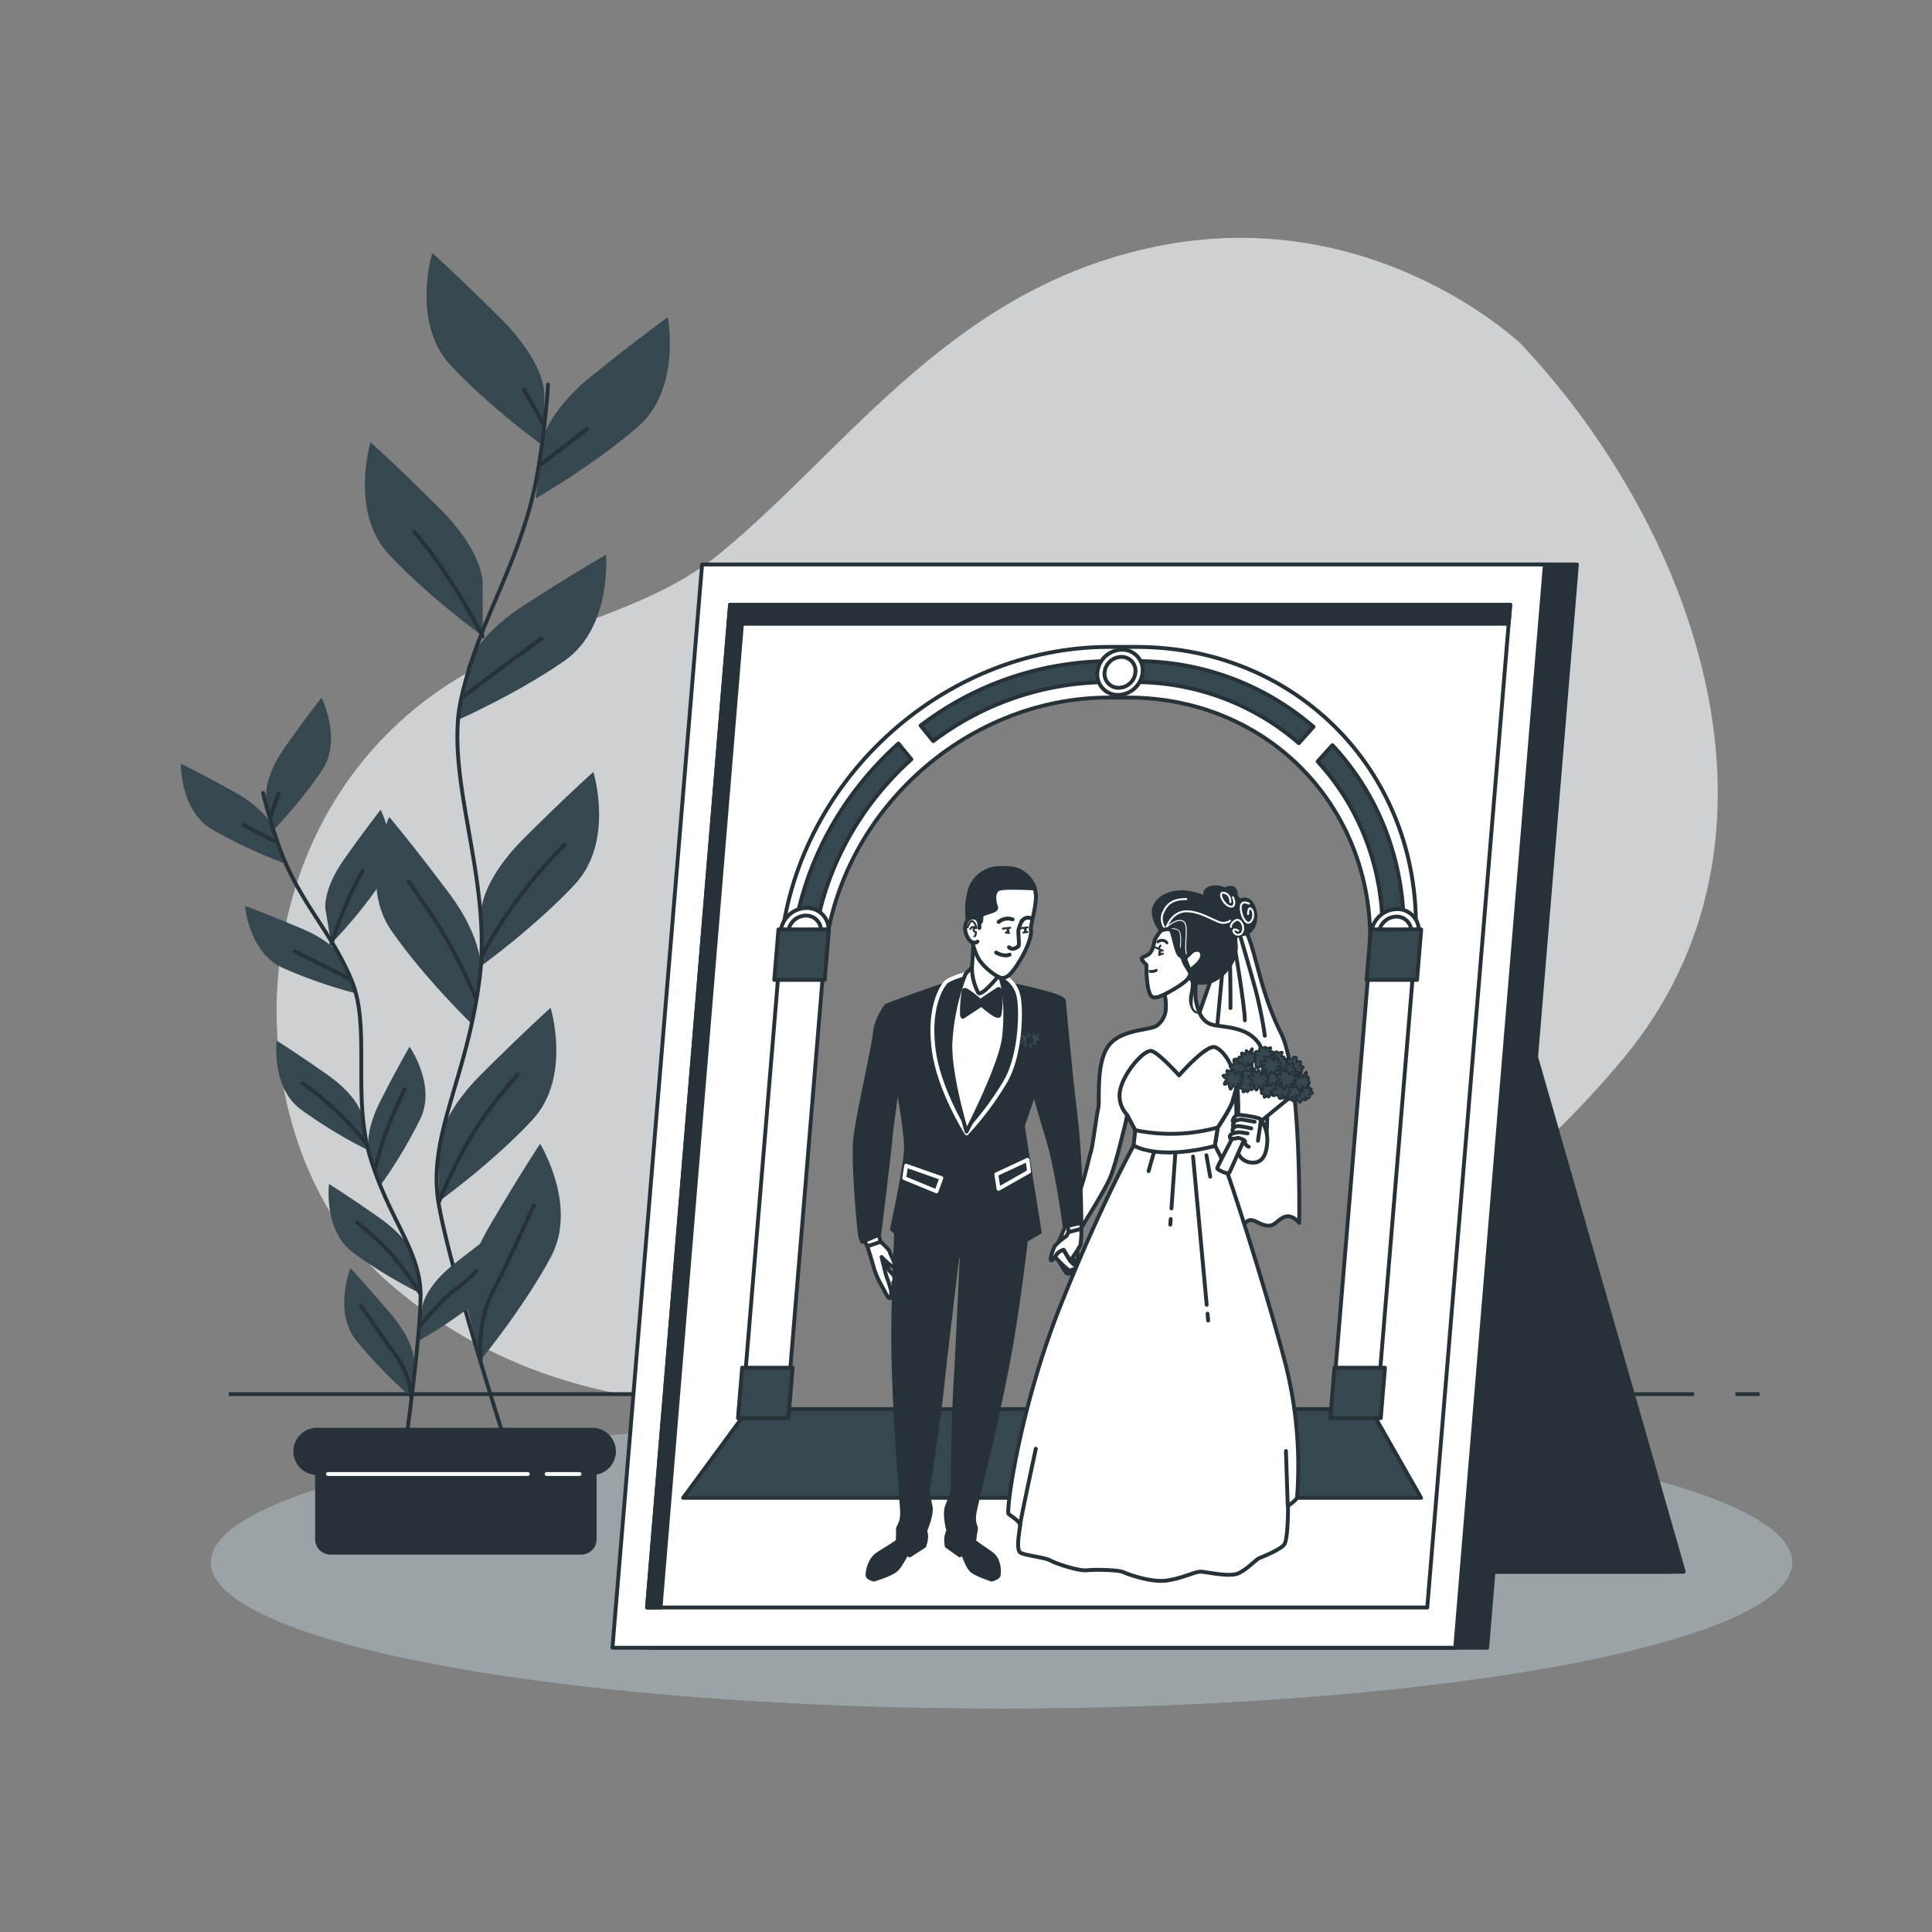 <svg xmlns="http://www.w3.org/2000/svg" xmlns:xlink="http://www.w3.org/1999/xlink" viewBox="0 0 500 500"><rect x="0" y="0" width="500" height="500" fill="#808080" stroke="none"/><defs><clipPath id="freepik--clip-path--inject-41"><path d="M344.78,364.67l9.6-116c3.11-37.64-24.87-68.15-62.51-68.15h-4.82c-37.64,0-70.68,30.51-73.79,68.15l-9.6,116Z" style="fill:#fff"></path></clipPath></defs><g id="freepik--background-simple--inject-41"><path d="M393.63,89s-37-35.59-91.65-25.75-81.84,52.13-115.7,80c-17.73,14.56-41.9,18.45-62.2,29.11-64.91,34.06-66,122.76-23.23,159.85C137.91,364.24,188,371.46,256,355.76S372.44,331.27,420.08,274,438.8,136.86,393.63,89Z" style="fill:#37474F"></path><path d="M393.63,89s-37-35.59-91.65-25.75-81.84,52.13-115.7,80c-17.73,14.56-41.9,18.45-62.2,29.11-64.91,34.06-66,122.76-23.23,159.85C137.91,364.24,188,371.46,256,355.76S372.44,331.27,420.08,274,438.8,136.86,393.63,89Z" style="fill:#fff;opacity:0.75"></path></g><g id="freepik--Floor--inject-41"><ellipse cx="259.19" cy="404.33" rx="204.67" ry="37.87" style="fill:#37474F"></ellipse><ellipse cx="259.19" cy="404.33" rx="204.67" ry="37.87" style="fill:#fff;opacity:0.5"></ellipse><line x1="438.43" y1="360.8" x2="59.21" y2="360.8" style="fill:none;stroke:#263238;stroke-miterlimit:10"></line><line x1="455.38" y1="360.8" x2="449.13" y2="360.8" style="fill:none;stroke:#263238;stroke-miterlimit:10"></line></g><g id="freepik--Plant--inject-41"><path d="M140.85,101.54s0-7.84-11-18.83-18-17.26-18-17.26-5.49,18,4.7,29,24.33,21.18,24.33,21.18Z" style="fill:#37474F"></path><path d="M124.91,150.54s0-7.85-11-18.83-18-17.26-18-17.26-5.5,18,4.7,29,24.33,21.18,24.33,21.18Z" style="fill:#37474F"></path><path d="M140.16,114.9s.82-7.8,12.91-17.56,19.77-15.26,19.77-15.26,3.55,18.53-7.75,28.37S138.66,129,138.66,129Z" style="fill:#37474F"></path><path d="M120.9,172.77s1.64-7.67,14.68-16.11,21.26-13.1,21.26-13.1,1.59,18.8-10.68,27.4-28.22,15.62-28.22,15.62Z" style="fill:#37474F"></path><path d="M124.52,235.86s0-7.84,11-18.83,18.05-17.26,18.05-17.26,5.49,18-4.71,29S124.52,250,124.52,250Z" style="fill:#37474F"></path><path d="M124.34,251.26s1.11-7.77-8.2-20.2-15.41-19.65-15.41-19.65-8,17.08.53,29.4,21.07,24.43,21.07,24.43Z" style="fill:#37474F"></path><path d="M113.5,296.9s0-7.85,11-18.83,18-17.26,18-17.26,5.5,18-4.7,29S113.5,311,113.5,311Z" style="fill:#37474F"></path><path d="M120.84,338.28s-2-7.59,5.86-21S139.78,296,139.78,296s9.88,16.07,2.8,29.28-18.16,26.65-18.16,26.65Z" style="fill:#37474F"></path><path d="M141.84,99.53a221.19,221.19,0,0,1-3,24.36c-4.34,22.43-15.19,36.91-19.54,57.17s8.13,46.37,4.79,72.39S110.61,294,113.5,311.32s18.1,64.4,18.1,64.4" style="fill:none;stroke:#263238;stroke-linecap:round;stroke-linejoin:round"></path><line x1="140.05" y1="120.12" x2="151.88" y2="111.04" style="fill:none;stroke:#263238;stroke-linecap:round;stroke-linejoin:round"></line><line x1="140.6" y1="109.66" x2="135.64" y2="100.85" style="fill:none;stroke:#263238;stroke-linecap:round;stroke-linejoin:round"></line><path d="M120,180.13s9.91-7.43,20.1-14.87" style="fill:none;stroke:#263238;stroke-linecap:round;stroke-linejoin:round"></path><path d="M124.91,164.66s-8.26-16.19-17.62-26.92" style="fill:none;stroke:#263238;stroke-linecap:round;stroke-linejoin:round"></path><path d="M124.91,247a122.37,122.37,0,0,1,21.19-28.35" style="fill:none;stroke:#263238;stroke-linecap:round;stroke-linejoin:round"></path><path d="M123,258s-5-11.83-10.74-20.37-6.6-9.63-6.6-9.63" style="fill:none;stroke:#263238;stroke-linecap:round;stroke-linejoin:round"></path><path d="M113.5,311.32a131.17,131.17,0,0,1,8.93-18.05A115.33,115.33,0,0,1,134,278.13" style="fill:none;stroke:#263238;stroke-linecap:round;stroke-linejoin:round"></path><path d="M124.42,351.94s-1.16-9.4,3-17.38,8.81-18.44,10.74-22.57" style="fill:none;stroke:#263238;stroke-linecap:round;stroke-linejoin:round"></path><path d="M68.92,206.36s-.85-4.92,4.84-13,9.44-12.79,9.44-12.79,5.41,10.72.2,18.72a122.79,122.79,0,0,1-13,15.92Z" style="fill:#37474F"></path><path d="M84.23,235.35s-.85-4.92,4.85-13,9.44-12.78,9.44-12.78,5.4,10.72.2,18.71a122.46,122.46,0,0,1-13,15.93Z" style="fill:#37474F"></path><path d="M70.8,214.66s-1.36-4.8-10-9.61-14-7.42-14-7.42-.22,12,7.94,16.94a122.24,122.24,0,0,0,18.57,8.73Z" style="fill:#37474F"></path><path d="M89.16,248.86s-1.86-4.64-11-8.51-14.75-5.91-14.75-5.91,1,12,9.67,16a121.88,121.88,0,0,0,19.4,6.73Z" style="fill:#37474F"></path><path d="M93.74,288.81s-.85-4.92-8.93-10.61-13.19-8.87-13.19-8.87-1.49,11.91,6.1,17.69a123.38,123.38,0,0,0,17.55,10.65Z" style="fill:#37474F"></path><path d="M95.53,298.45S94,293.7,98.47,284.89s7.53-14,7.53-14,6.87,9.84,2.86,18.49A122.12,122.12,0,0,1,98.3,307Z" style="fill:#37474F"></path><path d="M109.31,338.13s.57-5,8.31-11.1,12.67-9.61,12.67-9.61,2.16,11.81-5.09,18a122.08,122.08,0,0,1-16.91,11.63Z" style="fill:#37474F"></path><path d="M107.27,325.89s-.85-4.92-8.93-10.61-13.19-8.87-13.19-8.87-1.48,11.91,6.1,17.69a123.2,123.2,0,0,0,17.56,10.65Z" style="fill:#37474F"></path><path d="M107.17,352.64s.42-5-6-12.54S90.7,328.19,90.7,328.19s-4.45,11.14,1.42,18.66a123.16,123.16,0,0,0,14.29,14.74Z" style="fill:#37474F"></path><path d="M68.08,205.2a140.86,140.86,0,0,0,4.53,15c5.16,13.6,13.53,21.5,18.46,33.73s-.06,30,4.85,45.91,12.85,23.94,12.92,35.14-4.36,42.35-4.36,42.35" style="fill:none;stroke:#263238;stroke-linecap:round;stroke-linejoin:round"></path><line x1="71.44" y1="217.92" x2="63.03" y2="213.51" style="fill:none;stroke:#263238;stroke-linecap:round;stroke-linejoin:round"></line><line x1="69.96" y1="211.42" x2="72.11" y2="205.36" style="fill:none;stroke:#263238;stroke-linecap:round;stroke-linejoin:round"></line><path d="M90.55,253.37s-7-3.59-14.21-7.14" style="fill:none;stroke:#263238;stroke-linecap:round;stroke-linejoin:round"></path><path d="M85.77,244.21s3.42-11.05,8.12-18.8" style="fill:none;stroke:#263238;stroke-linecap:round;stroke-linejoin:round"></path><path d="M94.71,295.85a78.36,78.36,0,0,0-16.37-15.48" style="fill:none;stroke:#263238;stroke-linecap:round;stroke-linejoin:round"></path><path d="M97.11,302.55a88,88,0,0,1,4.52-13.94c2.7-6,3.1-6.76,3.1-6.76" style="fill:none;stroke:#263238;stroke-linecap:round;stroke-linejoin:round"></path><path d="M108.46,343.43s5.57-6.83,9-9.39a47.69,47.69,0,0,0,5.87-5.1" style="fill:none;stroke:#263238;stroke-linecap:round;stroke-linejoin:round"></path><path d="M108.84,334.93a83.46,83.46,0,0,0-7.56-10.35,73.6,73.6,0,0,0-8.89-8.23" style="fill:none;stroke:#263238;stroke-linecap:round;stroke-linejoin:round"></path><path d="M106.41,361.59A21.45,21.45,0,0,0,102.66,351c-3.46-4.56-7.53-10.61-9.19-13" style="fill:none;stroke:#263238;stroke-linecap:round;stroke-linejoin:round"></path><path d="M82,371.85H153.9a0,0,0,0,1,0,0v26.49a3.5,3.5,0,0,1-3.5,3.5H85.55a3.5,3.5,0,0,1-3.5-3.5V371.85A0,0,0,0,1,82,371.85Z" style="fill:#263238;stroke:#263238;stroke-linecap:round;stroke-linejoin:round"></path><path d="M153.27,381.22H82.05a5.62,5.62,0,0,1-5.63-5.62h0A5.63,5.63,0,0,1,82.05,370h71.22a5.62,5.62,0,0,1,5.62,5.62h0A5.61,5.61,0,0,1,153.27,381.22Z" style="fill:#263238;stroke:#263238;stroke-linecap:round;stroke-linejoin:round"></path><line x1="84.87" y1="381.47" x2="136.59" y2="381.47" style="fill:none;stroke:#fff;stroke-linecap:round;stroke-linejoin:round"></line><line x1="141.46" y1="381.47" x2="149.98" y2="381.47" style="fill:none;stroke:#fff;stroke-linecap:round;stroke-linejoin:round"></line></g><g id="freepik--Picture--inject-41"><polygon points="388.53 242.1 435.75 406.77 372.59 406.77 388.53 242.1" style="fill:#263238;stroke:#263238;stroke-linecap:round;stroke-linejoin:round"></polygon><polygon points="385.21 242.1 432.43 406.77 369.28 406.77 385.21 242.1" style="fill:#263238;stroke:#263238;stroke-linecap:round;stroke-linejoin:round"></polygon><polygon points="384.89 426.43 166.79 426.43 189.99 146.09 408.1 146.09 384.89 426.43" style="fill:#263238;stroke:#263238;stroke-linecap:round;stroke-linejoin:round"></polygon><polygon points="376.61 426.43 158.5 426.43 181.7 146.09 399.81 146.09 376.61 426.43" style="fill:#fff;stroke:#263238;stroke-linecap:round;stroke-linejoin:round"></polygon><polygon points="369.37 416.02 167.46 416.02 188.94 156.5 390.85 156.5 369.37 416.02" style="fill:#fff;stroke:#263238;stroke-linecap:round;stroke-linejoin:round"></polygon><polygon points="192.02 161.44 390.44 161.44 390.85 156.5 188.94 156.5 167.46 416.02 170.95 416.02 192.02 161.44" style="fill:#263238;stroke:#263238;stroke-linecap:round;stroke-linejoin:round"></polygon><polygon points="367.77 387.64 176.8 387.64 194.74 363.24 353.88 363.24 367.77 387.64" style="fill:#37474F;stroke:#263238;stroke-linecap:round;stroke-linejoin:round"></polygon><path d="M344.78,364.67l9.6-116c3.11-37.64-24.87-68.15-62.51-68.15h-4.82c-37.64,0-70.68,30.51-73.79,68.15l-9.6,116Z" style="fill:#fff"></path><g style="clip-path:url(#freepik--clip-path--inject-41)"><path d="M344.78,364.67l9.6-116c3.11-37.64-24.87-68.15-62.51-68.15h-4.82c-37.64,0-70.68,30.51-73.79,68.15l-9.6,116Z" style="opacity:0.5"></path></g><path d="M294.07,167.42h-7c-43.42,0-81.52,35.19-85.12,78.61l-9.82,118.64H356.35L366.17,246C369.76,202.61,337.48,167.42,294.07,167.42Zm50.71,197.25H203.66l9.6-116c3.11-37.64,36.15-68.15,73.79-68.15h4.82c37.64,0,65.62,30.51,62.51,68.15Z" style="fill:#fff;stroke:#263238;stroke-linecap:round;stroke-linejoin:round"></path><path d="M241.52,191.81a75.42,75.42,0,0,1,45-15.28h6.55a64.89,64.89,0,0,1,43.07,15.8l3.79-4.23a69.87,69.87,0,0,0-46.41-17H287a81.22,81.22,0,0,0-48.75,16.67Z" style="fill:#37474F;stroke:#263238;stroke-linecap:round;stroke-linejoin:round"></path><path d="M232.51,192.43c-15.39,13.79-25.86,33.1-27.63,54.45l-.23,2.75a2.48,2.48,0,0,0,2.51,2.73,3,3,0,0,0,3-2.73l.23-2.75c1.63-19.73,11.28-37.59,25.47-50.38Z" style="fill:#37474F;stroke:#263238;stroke-linecap:round;stroke-linejoin:round"></path><path d="M344.83,192.84,341,197.08c11.73,12.75,18.19,30.37,16.58,49.8a2.48,2.48,0,0,0,2.51,2.73,3,3,0,0,0,2.95-2.73C364.81,225.74,357.69,206.6,344.83,192.84Z" style="fill:#37474F;stroke:#263238;stroke-linecap:round;stroke-linejoin:round"></path><path d="M214.42,241.19a5.62,5.62,0,0,0-5.69-6.21,6.88,6.88,0,0,0-6.73,6.21,5.63,5.63,0,0,0,5.7,6.21A6.87,6.87,0,0,0,214.42,241.19Z" style="fill:#fff;stroke:#263238;stroke-linecap:round;stroke-linejoin:round"></path><path d="M212.45,241.19a3.85,3.85,0,0,0-3.89-4.24,4.68,4.68,0,0,0-4.58,4.24,3.84,3.84,0,0,0,3.88,4.24A4.7,4.7,0,0,0,212.45,241.19Z" style="fill:#fff;stroke:#263238;stroke-linecap:round;stroke-linejoin:round"></path><path d="M367.17,241.41a5.57,5.57,0,0,0-5.63-6.14,6.8,6.8,0,0,0-6.65,6.14,5.57,5.57,0,0,0,5.63,6.14A6.8,6.8,0,0,0,367.17,241.41Z" style="fill:#fff;stroke:#263238;stroke-linecap:round;stroke-linejoin:round"></path><path d="M365.22,241.41a3.8,3.8,0,0,0-3.84-4.19,4.65,4.65,0,0,0-4.54,4.19,3.8,3.8,0,0,0,3.84,4.19A4.64,4.64,0,0,0,365.22,241.41Z" style="fill:#fff;stroke:#263238;stroke-linecap:round;stroke-linejoin:round"></path><path d="M314,232.72a10.87,10.87,0,0,1,4.33-.12c1.76.48,1.89,3.24,4.41,9s3.44,15,8.79,25.8,4.7,49.08,4.7,49.08-1.74-2.28-3.72-1.56-2.47,2.4-4.38,2.28-3-1.32-4.32-1.44-2.07,1.8-4.11,1.8a10.41,10.41,0,0,1-4-1s-5.8-2.4-8.88-1.44-4.19,1.32-5,1-1.5-.72-1.5-.72,5.15-39.12,9.57-51.84,5.61-15.6,6-19.92-2.73-10.44-2.73-10.44Z" style="fill:#fff;stroke:#263238;stroke-linecap:round;stroke-linejoin:round"></path><line x1="316.42" y1="250.52" x2="314.26" y2="273.79" style="fill:none;stroke:#263238;stroke-linecap:round;stroke-linejoin:round"></line><path d="M314.32,233.56s3.59-.08,4.32,1.4,4.72,15.41,6.27,21.09a108.5,108.5,0,0,1,2.43,12" style="fill:#fff;stroke:#263238;stroke-linecap:round;stroke-linejoin:round"></path><path d="M314.47,234.65a6.94,6.94,0,0,1,3.3,4.28c.62,2.87.72,21.32.67,21.94" style="fill:#fff;stroke:#263238;stroke-linecap:round;stroke-linejoin:round"></path><path d="M319.17,242.74s3,17.66,3,21.32" style="fill:none;stroke:#263238;stroke-linecap:round;stroke-linejoin:round"></path><path d="M301.33,256.91a15.43,15.43,0,0,1,.4,3.89,5.82,5.82,0,0,1-2.34,4.63c-2,1.37-9.7.84-12.76,5.59s-1.93,13.86-2.41,15.81-1.4,9.83-1.92,11.32-1.67,7.68-3.68,12.23-3.33,8-4.37,10.41a9.5,9.5,0,0,0-1,3.58s2.92-.71,3.15-1.17,9.7-15,11.14-19,2.65-9.23,3.32-11.84a38.46,38.46,0,0,0,.84-3.84l2.14,4-.08,4.17s5.54,3.77,20.63-.07l.78-4.81s3.2-4.82,3.73-6.51,1-3.45,1-3.45-.11,16.33,1.64,17.89,5.72,1.63,6.11-3.83,1.05-21.34-1.77-25.7-8.49-4.31-11.63-4.9-4.15-3.36-4.75-6.36a19.36,19.36,0,0,1,.46-7.09s-.05-2.53-2.85-1.69S301.15,255.22,301.33,256.91Z" style="fill:#fff;stroke:#263238;stroke-linecap:round;stroke-linejoin:round"></path><path d="M228.59,325.41a13.55,13.55,0,0,0,1.48,3.34c.72.85,2,2,1.77,2.54a.78.78,0,0,1-.67.57s.19,1.07,0,1.36-.41.22-.41.22.2,1-.35,1.42-.26-.91-1.27-3-3.12-6.73-2.66-7.52S227.39,323.6,228.59,325.41Z" style="fill:#fff;stroke:#263238;stroke-linecap:round;stroke-linejoin:round"></path><path d="M227.84,321.31s2.31,2.08,2.35,2.48,1.57,3.36,1.31,3.6-.44.4-.82.24a26.79,26.79,0,0,1-2.53-2.32s.95,4,1.26,5a30,30,0,0,1,1.21,3.76c0,.48.07,2-.4,1.92s-.94-1.2-1.84-2.88a24.25,24.25,0,0,1-2.2-4.88c-.36-1.44-1.72-5.76-1.72-5.76Z" style="fill:#fff;stroke:#263238;stroke-linecap:round;stroke-linejoin:round"></path><path d="M223.35,320.43l1.11,2.08s3.36-1,3.38-1.2-.65-2.72-.65-2.72Z" style="fill:#fff;stroke:#263238;stroke-linecap:round;stroke-linejoin:round"></path><path d="M229.38,260.32a14.77,14.77,0,0,0-3,7.28c-.43,4.24-4.62,21.8-5.11,27.8s1.08,23.75,1.4,24.71.45,1.28.45,1.28l4.4-1.84s2.57-20.55,2.87-24.23,2-15.32,2-15.32Z" style="fill:#263238;stroke:#263238;stroke-linecap:round;stroke-linejoin:round"></path><path d="M278.56,323.08a5.59,5.59,0,0,1,.32,2.1c-.08,1,.85,2.36.15,2.18s-1.2-1.48-1.43-2.38S278.56,323.08,278.56,323.08Z" style="fill:#fff;stroke:#263238;stroke-linecap:round;stroke-linejoin:round"></path><path d="M279.83,317.68a24.82,24.82,0,0,1-.22,4.56,28.5,28.5,0,0,1-2.65,4l-1.69-2.8a13.65,13.65,0,0,0-1.69,1.12c-.43.4-1.19,1.84-1.57,1.6s.45-2.56.84-3.44,3.2-2.88,3.2-2.88l.48-1Z" style="fill:#fff;stroke:#263238;stroke-linecap:round;stroke-linejoin:round"></path><polygon points="279.85 316.4 279.88 318 276.53 318.88 276.35 317.2 279.85 316.4" style="fill:#fff;stroke:#263238;stroke-linecap:round;stroke-linejoin:round"></polygon><path d="M275.33,259s1.56,17.84,3,29.52,1.53,27.92,1.53,27.92l-4.32,1s-2-15-4.24-22.24-3.73-13-3.73-13S273.83,261.6,275.33,259Z" style="fill:#263238;stroke:#263238;stroke-linecap:round;stroke-linejoin:round"></path><path d="M256.59,402.1c-2.17-1.57-4.67-3.11-4.51-3.44s.24-1.78.48-2.68-.88-1.67-.33-4.59,6.1-24.67,9.06-41.07,5-36.24,5-36.24l-17.08.4-17-.4s-1.24,19.84-1,36.24,2.18,38.15,2.25,41.07-1.18,3.7-1.09,4.59-.07,2.34,0,2.68-2.64,1.87-5.07,3.44-2.82,4.86-2.78,5.59,1.66,1.11,1.66,1.11,4.14-1.26,5.53-2.36,2.8-4.29,3.19-4.66a3.65,3.65,0,0,0,.62-.84l-.11,1.61,3.78-2.42a7.84,7.84,0,0,0,.5-2.55,11.67,11.67,0,0,0-.23-1.47s1.83-4.21,1.37-6.27S240,386,240.23,385s3.11-20.85,3.66-26.53,3.86-33,3.86-33l.66-1.26.46,1.26s-1.23,27.36-1.62,33-.81,25.58-.73,26.53-.64,2.77-1.44,4.83.34,6.27.34,6.27a12.41,12.41,0,0,0-.48,1.47,7.59,7.59,0,0,0,.08,2.55l3.38,2.42.16-1.61a2.87,2.87,0,0,0,.48.84c.32.37,1.21,3.57,2.42,4.66s5.14,2.36,5.14,2.36,1.68-.38,1.84-1.11S258.76,403.68,256.59,402.1Z" style="fill:#263238;stroke:#263238;stroke-linecap:round;stroke-linejoin:round"></path><path d="M246.37,254.16s-16.06,5.52-17,6.16-.35,7,.74,10.32,4.52,21.76,4.35,26.72-3.63,20.72-3.63,20.72,6.25,5.6,8.78,7a49.35,49.35,0,0,0,5.63,2.48l3.75-10.4,2.58,10.32s12.36-5.36,15.08-7.2l2.43-1.36s-4.38-27.28-4.36-27.52,10.71-30.8,10.6-32.4-16.78-5-20.6-5.28S248.83,253.44,246.37,254.16Z" style="fill:#263238;stroke:#263238;stroke-linecap:round;stroke-linejoin:round"></path><path d="M266.89,268.08s-.81-1.76-1.12-1,.08,1,.08,1-1.86-.8-1.92-.08.75.64.75.64-.95-.16-.83.4.7.16.7.16-1.3,1.28-.58,1.28a1.38,1.38,0,0,0,1.1-.72s-.76,1.44-.12,1.44,1-1,1-1,.86,2.24,1.16,1.52a2.69,2.69,0,0,0,.19-1.36s1.08.56,1.19.08a.84.84,0,0,0-.25-.8s1.05-.08,1.11-.8-.68-.48-.68-.48.78-.8.49-1.12-1.32.48-1.32.48.6-1.44,0-1.12S266.89,268.08,266.89,268.08Z" style="fill:#37474F;stroke:#263238;stroke-linecap:round;stroke-linejoin:round;stroke-width:0.5px"></path><path d="M267,269.2a.44.44,0,0,0-.44-.48.54.54,0,0,0-.52.48.44.44,0,0,0,.44.48A.52.52,0,0,0,267,269.2Z" style="fill:#fff;stroke:#263238;stroke-linecap:round;stroke-linejoin:round"></path><polygon points="234.51 301.68 243.61 304.88 242.36 308.32 234.01 304.88 234.51 301.68" style="fill:#263238;stroke:#fff;stroke-linecap:round;stroke-linejoin:round"></polygon><polygon points="257.85 303.92 258.42 307.68 266.31 303.2 265.92 300.16 257.85 303.92" style="fill:#263238;stroke:#fff;stroke-linecap:round;stroke-linejoin:round"></polygon><path d="M250.08,252s-4.54,1.2-5.48,2.4-4.29,6.18-3,16.92,8.56,22,8.56,22a78.11,78.11,0,0,0,10.19-13.68c4-7.2,4-19.08,3.2-22a7.49,7.49,0,0,0-3.55-4.86C258.62,251.86,250.08,252,250.08,252Z" style="fill:#263238;stroke:#fff;stroke-linecap:round;stroke-linejoin:round"></path><path d="M252,250.12a9.66,9.66,0,0,0-2.14,2,56.14,56.14,0,0,0-3.91,18.24c-.11,8.52,4.19,22.5,4.19,22.5s8.92-17.16,9.72-24.6-.07-13.68-1.17-15.6S254,249.34,252,250.12Z" style="fill:#fff;stroke:#263238;stroke-linecap:round;stroke-linejoin:round"></path><path d="M252,242.62s-.3,5.76-.46,7.8a14,14,0,0,0,1.62,6.48c.73,1.26,5.6-4.56,5.76-5.1s-4.23-6.12-4.76-7S252.42,241.9,252,242.62Z" style="fill:#fff;stroke:#263238;stroke-linecap:round;stroke-linejoin:round"></path><path d="M253.7,259.06s-4-3.6-4.27-2.76-.84,7.26-.21,6.84L254,260s4.3,3.9,4.64,2.7.72-7.32-.29-6.72S253.7,259.06,253.7,259.06Z" style="fill:#263238;stroke:#263238;stroke-linecap:round;stroke-linejoin:round"></path><path d="M273.65,325.68s1.53,2.72,2.18,3.6,2.56-.08,2.86-.72-.29-.4-1-.4-2.57-1.84-3.07-2.56S273.65,325.68,273.65,325.68Z" style="fill:#fff;stroke:#263238;stroke-linecap:round;stroke-linejoin:round"></path><path d="M273.11,325.36a30,30,0,0,0,3.48,3.36c.62.24,2.8-.88,2.44-1.36s-1.12-.08-1.12-.08l-1-1-1.69-2.8A3,3,0,0,0,273.11,325.36Z" style="fill:#fff;stroke:#263238;stroke-linecap:round;stroke-linejoin:round"></path><path d="M293.83,295.68s-8.89,15.76-19.5,42.52-14,53-13.32,53.59,3,2,3,2.88-1.25,6.48.13,7.2,6.38,1.2,7.75,2,7.33,2.76,9.39,2.52,8.17-.12,9.44.48,7.33,2.76,11.34,2.16,7.15-2.28,8.59-2.28,7.32,1.44,9.68.48,4.62-3.6,5.61-4,5.33-2.16,6.4-3.48,1-10.08,1-10.08,2.15-1.32,2.34-2.16a107.42,107.42,0,0,0-2.72-33.43c-4.16-16.44-14.91-50.4-16.45-53.52s-2.06-4.05-2.06-4.05-.72-1.59-6-1.71S297.17,293.24,293.83,295.68Z" style="fill:#fff;stroke:#263238;stroke-linecap:round;stroke-linejoin:round"></path><line x1="312.51" y1="339.98" x2="312.67" y2="341.76" style="fill:none;stroke:#263238;stroke-linecap:round;stroke-linejoin:round"></line><line x1="302.97" y1="315.49" x2="302.87" y2="316.94" style="fill:none;stroke:#263238;stroke-linecap:round;stroke-linejoin:round"></line><line x1="304.18" y1="298.43" x2="303.17" y2="312.72" style="fill:none;stroke:#263238;stroke-linecap:round;stroke-linejoin:round"></line><line x1="298.66" y1="298.1" x2="297.25" y2="303.08" style="fill:none;stroke:#263238;stroke-linecap:round;stroke-linejoin:round"></line><line x1="308.76" y1="299.32" x2="312.29" y2="337.67" style="fill:none;stroke:#263238;stroke-linecap:round;stroke-linejoin:round"></line><line x1="312.22" y1="298.98" x2="313.2" y2="304.52" style="fill:none;stroke:#263238;stroke-linecap:round;stroke-linejoin:round"></line><path d="M264,394.67c0-.91,4.07-19.75,4.07-19.75" style="fill:none;stroke:#263238;stroke-linecap:round;stroke-linejoin:round"></path><line x1="333.27" y1="389.75" x2="332.8" y2="375.52" style="fill:none;stroke:#263238;stroke-linecap:round;stroke-linejoin:round"></line><path d="M320.56,292.84s-.58,4.14-.25,5.28a4,4,0,0,0,3.85,2.76c2.33.12,3.51-1.8,3.74-4.68a9,9,0,0,0-1.35-6.06C325.69,288.94,321.79,290.38,320.56,292.84Z" style="fill:#fff;stroke:#263238;stroke-linecap:round;stroke-linejoin:round"></path><path d="M323.89,233.84a2.15,2.15,0,0,0-3.2-.58,2.91,2.91,0,0,0-.95-1.36,2,2,0,0,0-.2-1.58c-.7-1.2-2.56-.08-2.56-.08v0c-.91-.69-3.51-.92-4.55,0-1.2,1,.15,2.08.15,2.08s1.37,1.84,2.82,3.6.85,5.2,2.35,6.4c1,.77,2.13.19,3.1-.59a3,3,0,0,0,2.71-.93C325.18,239.44,325.4,235.84,323.89,233.84Z" style="fill:#263238;stroke:#263238;stroke-linecap:round;stroke-linejoin:round"></path><path d="M319.85,245a3.81,3.81,0,0,0-.09-.89,12.81,12.81,0,0,0-7.05-11.43c-8.78-4.18-13.8,0-14.1,2.84s2.26,5.81,2.26,5.81,1.21.9,1.19,1.09,1.67,1.32,1.52,3.08,2.34,3.9,3.18,4-.1,1.3.72,2.34a1.93,1.93,0,0,0,.48.4l-.13.17s0,2.16,3.81,1.92S319.76,249.64,319.85,245Z" style="fill:#263238;stroke:#263238;stroke-linecap:round;stroke-linejoin:round"></path><path d="M305.62,245.07c.19-2.65.25-4.63-1.45-4.78a6.74,6.74,0,0,0-2.4,0s2.43-2.46,4.18-1.86.38,5.58.93,8.34a4.7,4.7,0,0,0,.12.51" style="fill:none;stroke:#fff;stroke-linecap:round;stroke-linejoin:round;stroke-width:0.5px"></path><path d="M301.77,240.29s1.31-4.45,5.31-4.45,8,3.2,9.59,3,1.64-.56,1.64-.56" style="fill:none;stroke:#fff;stroke-linecap:round;stroke-linejoin:round;stroke-width:0.5px"></path><path d="M301.44,240.16a4.09,4.09,0,0,1-.19-4.48c1.35-2.72,3.78-3,5.77-3" style="fill:none;stroke:#fff;stroke-linecap:round;stroke-linejoin:round;stroke-width:0.5px"></path><path d="M323,236.57s0-2.19.86-1.28.5,3-.51,3.47-2.33-2-2.24-4,2.11-.9,2.11-.9" style="fill:none;stroke:#fff;stroke-linecap:round;stroke-linejoin:round;stroke-width:0.5px"></path><path d="M320.45,240.87s-1.36-.83-1.22.15a1.23,1.23,0,0,0,2.34.08c.63-1.28-.6-3.7-1.88-2.87s-1.12,1.66-1.12,1.66" style="fill:none;stroke:#fff;stroke-linecap:round;stroke-linejoin:round;stroke-width:0.5px"></path><path d="M318.42,233.48s.17-2-1.61-2.42-.31,2.87,1.3,3.47,1.54-1.28.95-2.33" style="fill:none;stroke:#fff;stroke-linecap:round;stroke-linejoin:round;stroke-width:0.5px"></path><path d="M308.31,246.43c-.92.91-1.62,1.56-1.62,1.56a1.48,1.48,0,0,1-1.17-.66.59.59,0,0,1-.2-.09c-.91-.6-1.7-5.64-2.23-6.42s-2.28-.06-2.28-.06l.14-.21-.36.16s-1.73,2-1.88,3.06-.62,2.79-1.71,3.38-1.48.58-1.51,1,1.23,1.57,1.23,1.57a27.58,27.58,0,0,0,.42,6c.57,2.54,1.22,2.6,2.61,2.28s6.85-3.39,7.75-4.82a8.31,8.31,0,0,0,1.12-2.6s2.49-1.69,2.5-3.38S309.23,245.52,308.31,246.43Z" style="fill:#fff;stroke:#263238;stroke-linecap:round;stroke-linejoin:round"></path><path d="M300.5,246.45c-.1.41-.33.72-.52.69s-.27-.39-.18-.79.33-.72.53-.69S300.6,246.05,300.5,246.45Z" style="fill:#263238"></path><path d="M297.63,251.38a2.31,2.31,0,0,0,1.58-.26" style="fill:#fff;stroke:#263238;stroke-linecap:round;stroke-linejoin:round;stroke-width:0.75px"></path><line x1="299.03" y1="245.2" x2="300.93" y2="246.04" style="fill:none;stroke:#263238;stroke-linecap:round;stroke-linejoin:round;stroke-width:0.5px"></line><line x1="299.81" y1="245.44" x2="300.35" y2="244.72" style="fill:none;stroke:#263238;stroke-linecap:round;stroke-linejoin:round;stroke-width:0.5px"></line><path d="M299.63,243.76A1.62,1.62,0,0,1,302,244" style="fill:none;stroke:#263238;stroke-linecap:round;stroke-linejoin:round;stroke-width:0.75px"></path><line x1="299.98" y1="247.14" x2="300.97" y2="246.8" style="fill:none;stroke:#263238;stroke-linecap:round;stroke-linejoin:round;stroke-width:0.5px"></line><path d="M293.37,296.43s5.92,4,21,.16l.78-4.81s3.2-4.82,3.73-6.51,1-3.45,1-3.45c0-5.4-3.14-10-5.41-10.8s-9.33,7.29-9.33,7.29-5.3-5.92-7.15-6.31-6.74,5.14-7.94,9.5a7.19,7.19,0,0,0,1.63,7l2.14,4Z" style="fill:#fff;stroke:#263238;stroke-linecap:round;stroke-linejoin:round"></path><path d="M293.83,292.49a45.27,45.27,0,0,0,21.33-.71" style="fill:#fff;stroke:#263238;stroke-linecap:round;stroke-linejoin:round"></path><path d="M320.16,279.58s.45,6.9.26,8.4a29.67,29.67,0,0,1-.64,4.86c-.38,1-4.83,9.12-4.75,9.54s2.75,1.62,3.09,1.14,4-9.12,4.74-10.2,11.54-9.66,11.62-9.9-1.79-2.94-4.94-4.08S321.64,278.38,320.16,279.58Z" style="fill:#fff;stroke:#263238;stroke-linecap:round;stroke-linejoin:round"></path><path d="M325.56,295.21c0-.19.81-5,.7-5.49s-5-1.27-5.88-1.18-1.44,1.38-1.36,1.62.64-.1.64-.1-.6.79-.58,1.18a.84.84,0,0,0,.24.59.8.8,0,0,0-.34.71,3.81,3.81,0,0,0,.17.7s-1.28.53-.73,1.36c.15.23,1.71,0,1.85-.09.35-.16,2.23.67,1.89.95a1.52,1.52,0,0,0,1,1.32" style="fill:#fff;stroke:#263238;stroke-linecap:round;stroke-linejoin:round"></path><path d="M319.66,290.06a8,8,0,0,1,1.45-.34c.4,0,3.58.59,3.58.59" style="fill:none;stroke:#263238;stroke-linecap:round;stroke-linejoin:round"></path><path d="M319.32,291.83s.19-.44,1.26-.39a23.59,23.59,0,0,1,3.24.59" style="fill:none;stroke:#263238;stroke-linecap:round;stroke-linejoin:round"></path><path d="M319.14,293.32a5.69,5.69,0,0,1,1.79-.29c.53.09,1.93.29,1.93.29" style="fill:none;stroke:#263238;stroke-linecap:round;stroke-linejoin:round"></path><path d="M326,273.1s-1.41-.36-1.35.36a1.71,1.71,0,0,0,.28,1s-1.46.18-1.25.6a1.86,1.86,0,0,0,.54.66s-.72.72-.43.9.79-.12.79-.12-.81.3-.68.9.87.36.87.36-.39,1.08.11.9a1.4,1.4,0,0,0,.71-.6s.11.84.44.48a1.86,1.86,0,0,0,.42-.78s.26.48.64.3.42-.78.42-.78.83.84,1,.54a2.7,2.7,0,0,0,.1-1.2s.33.3.54-.06a.58.58,0,0,0-.06-.66s.57-.36.59-.66-1-.48-1-.48.69-1,.09-1.08a1.36,1.36,0,0,0-.91.18s.17-1.38-.13-1.32-.83-.18-.81.3S326,273.1,326,273.1Z" style="fill:#fff;stroke:#263238;stroke-linecap:round;stroke-linejoin:round;stroke-width:0.5px"></path><path d="M320.56,274.06s-1.41-.36-1.35.36a1.71,1.71,0,0,0,.28,1s-1.46.18-1.25.6a1.86,1.86,0,0,0,.54.66s-.72.72-.43.9.79-.12.79-.12-.81.3-.68.9.87.36.87.36-.38,1.08.11.9a1.4,1.4,0,0,0,.71-.6s.11.84.44.48a1.86,1.86,0,0,0,.42-.78s.26.48.64.3.42-.78.42-.78.83.84,1,.54a2.7,2.7,0,0,0,.1-1.2s.33.3.54-.06a.58.58,0,0,0-.06-.66s.57-.36.59-.66-1-.48-1-.48.69-1,.09-1.08a1.36,1.36,0,0,0-.91.18s.17-1.38-.13-1.32-.83-.18-.81.3S320.56,274.06,320.56,274.06Z" style="fill:#37474F;stroke:#263238;stroke-linecap:round;stroke-linejoin:round;stroke-width:0.5px"></path><path d="M322.94,277.12s-1.41-.36-1.35.36a1.71,1.71,0,0,0,.28,1s-1.45.18-1.25.6a2,2,0,0,0,.55.66s-.72.72-.43.9.79-.12.79-.12-.81.3-.68.9.87.36.87.36-.39,1.08.11.9a1.4,1.4,0,0,0,.71-.6s.11.84.44.48a1.86,1.86,0,0,0,.42-.78s.26.48.64.3.42-.78.42-.78.83.84,1,.54a2.7,2.7,0,0,0,.1-1.2s.33.3.54-.06a.58.58,0,0,0-.06-.66s.56-.36.59-.66-1-.48-1-.48.68-1,.09-1.08a1.37,1.37,0,0,0-.92.18s.18-1.38-.13-1.32-.82-.18-.8.3S322.94,277.12,322.94,277.12Z" style="fill:#37474F;stroke:#263238;stroke-linecap:round;stroke-linejoin:round;stroke-width:0.5px"></path><path d="M328.41,278.5s-1.41-.36-1.35.36a1.71,1.71,0,0,0,.28,1s-1.45.18-1.25.6a2,2,0,0,0,.55.66s-.72.72-.44.9.79-.12.79-.12-.8.3-.67.9.87.36.87.36-.39,1.08.1.9a1.35,1.35,0,0,0,.71-.6s.11.84.44.48a2,2,0,0,0,.43-.78s.26.48.63.3.43-.78.43-.78.83.84,1,.54a2.56,2.56,0,0,0,.1-1.2s.34.3.55-.06a.57.57,0,0,0-.07-.66s.57-.36.6-.66-1-.48-1-.48.68-1,.08-1.08a1.36,1.36,0,0,0-.91.18s.17-1.38-.13-1.32-.83-.18-.81.3S328.41,278.5,328.41,278.5Z" style="fill:#37474F;stroke:#263238;stroke-linecap:round;stroke-linejoin:round;stroke-width:0.5px"></path><path d="M333.7,274.06s-1.41-.36-1.35.36a1.71,1.71,0,0,0,.28,1s-1.46.18-1.25.6a1.86,1.86,0,0,0,.54.66s-.72.72-.43.9.79-.12.79-.12-.81.3-.68.9.87.36.87.36-.39,1.08.11.9a1.4,1.4,0,0,0,.71-.6s.11.84.44.48a1.86,1.86,0,0,0,.42-.78s.26.48.64.3.42-.78.42-.78.83.84,1,.54a2.7,2.7,0,0,0,.1-1.2s.33.3.54-.06a.58.58,0,0,0-.06-.66s.57-.36.59-.66-1-.48-1-.48.69-1,.09-1.08a1.36,1.36,0,0,0-.91.18s.17-1.38-.13-1.32-.83-.18-.81.3S333.7,274.06,333.7,274.06Z" style="fill:#37474F;stroke:#263238;stroke-linecap:round;stroke-linejoin:round;stroke-width:0.5px"></path><path d="M334.19,283.81s0,1.48.65,1.15a2,2,0,0,0,.85-.64s.51,1.31.86,1a2.36,2.36,0,0,0,.51-.78s.86.41,1,.07-.29-.71-.29-.71.47.65,1,.3.14-1,.14-1,1.13,0,.84-.45a1.12,1.12,0,0,0-.74-.44s.78-.43.36-.6a1.67,1.67,0,0,0-.84-.11s.4-.43.14-.72-.84-.1-.84-.1.61-1.12.28-1.19-1.17.36-1.17.36.21-.43-.19-.49a.65.65,0,0,0-.61.31s-.48-.4-.77-.31-.24,1.12-.24,1.12-1.13-.26-1.05.33a1.17,1.17,0,0,0,.38.8s-1.36.37-1.24.64,0,.85.47.65S334.19,283.81,334.19,283.81Z" style="fill:#37474F;stroke:#263238;stroke-linecap:round;stroke-linejoin:round;stroke-width:0.5px"></path><path d="M331.66,283.14s0,1.48.65,1.14a2.07,2.07,0,0,0,.86-.63s.5,1.31.86,1a2.33,2.33,0,0,0,.5-.77s.86.41,1,.07-.3-.71-.3-.71.47.65,1,.3.14-1,.14-1,1.13,0,.84-.45a1.08,1.08,0,0,0-.73-.44s.77-.43.35-.61a1.73,1.73,0,0,0-.84-.1s.4-.43.14-.72-.84-.1-.84-.1.61-1.12.28-1.2-1.17.37-1.17.37.21-.43-.18-.49a.66.66,0,0,0-.62.31s-.48-.4-.77-.31-.24,1.12-.24,1.12-1.13-.26-1.05.33a1.17,1.17,0,0,0,.38.8s-1.36.37-1.24.64,0,.85.48.65S331.66,283.14,331.66,283.14Z" style="fill:#37474F;stroke:#263238;stroke-linecap:round;stroke-linejoin:round;stroke-width:0.5px"></path><path d="M330.76,279.48s0,1.48.65,1.14a2.07,2.07,0,0,0,.86-.63s.5,1.31.86.95a2.46,2.46,0,0,0,.51-.77s.85.41,1,.07-.3-.71-.3-.71.47.65,1,.3a.7.7,0,0,0,.15-1s1.12-.05.83-.45a1.08,1.08,0,0,0-.73-.44s.78-.43.36-.61a1.77,1.77,0,0,0-.85-.1s.4-.43.15-.72-.85-.1-.85-.1.62-1.12.28-1.2-1.17.37-1.17.37.21-.43-.18-.49a.67.67,0,0,0-.62.31s-.47-.4-.77-.31-.23,1.12-.23,1.12-1.14-.26-1.06.33a1.17,1.17,0,0,0,.38.8s-1.36.37-1.23.64,0,.85.47.65S330.76,279.48,330.76,279.48Z" style="fill:#37474F;stroke:#263238;stroke-linecap:round;stroke-linejoin:round;stroke-width:0.5px"></path><path d="M327.88,276.5s0,1.48.66,1.14a2.08,2.08,0,0,0,.85-.63s.51,1.31.86.95a2.27,2.27,0,0,0,.51-.77s.85.41,1,.07-.29-.71-.29-.71.47.65,1,.3a.69.69,0,0,0,.15-1s1.12-.05.84-.45a1.12,1.12,0,0,0-.74-.44s.78-.43.36-.61a1.73,1.73,0,0,0-.84-.1s.4-.43.14-.72-.84-.1-.84-.1.61-1.12.28-1.2-1.18.37-1.18.37.21-.43-.18-.49a.65.65,0,0,0-.62.31s-.47-.4-.76-.31-.24,1.12-.24,1.12-1.13-.26-1.06.33a1.15,1.15,0,0,0,.39.8s-1.37.37-1.24.63,0,.86.47.65S327.88,276.5,327.88,276.5Z" style="fill:#37474F;stroke:#263238;stroke-linecap:round;stroke-linejoin:round;stroke-width:0.5px"></path><path d="M324.93,275.29s0,1.48.65,1.15a2.13,2.13,0,0,0,.86-.64s.5,1.31.86,1a2.36,2.36,0,0,0,.51-.78s.85.41,1,.07-.3-.71-.3-.71.48.65,1,.3a.69.69,0,0,0,.15-1s1.12,0,.84-.45a1.12,1.12,0,0,0-.74-.44s.78-.43.36-.6a1.71,1.71,0,0,0-.85-.11s.4-.43.15-.72-.85-.1-.85-.1.62-1.11.28-1.19-1.17.36-1.17.36.21-.43-.18-.49a.67.67,0,0,0-.62.32s-.47-.41-.77-.32-.23,1.12-.23,1.12-1.14-.26-1.06.33a1.17,1.17,0,0,0,.38.8s-1.36.37-1.23.64,0,.85.47.65S324.93,275.29,324.93,275.29Z" style="fill:#37474F;stroke:#263238;stroke-linecap:round;stroke-linejoin:round;stroke-width:0.5px"></path><path d="M328.89,275.56s-1.41-.36-1.35.36a1.71,1.71,0,0,0,.28,1s-1.45.18-1.25.6a2,2,0,0,0,.55.66s-.72.72-.44.9.79-.12.79-.12-.8.3-.67.9.87.36.87.36-.39,1.08.11.9a1.4,1.4,0,0,0,.71-.6s.11.84.44.48a1.86,1.86,0,0,0,.42-.78s.26.48.64.3.42-.78.42-.78.83.84,1,.54a2.56,2.56,0,0,0,.1-1.2s.34.3.55-.06a.57.57,0,0,0-.07-.66s.57-.36.6-.66-1-.48-1-.48.68-1,.09-1.08a1.37,1.37,0,0,0-.92.18s.18-1.38-.13-1.32-.82-.18-.8.3S328.89,275.56,328.89,275.56Z" style="fill:#37474F;stroke:#263238;stroke-linecap:round;stroke-linejoin:round;stroke-width:0.5px"></path><path d="M323.31,272.68s-.78-1.38-.9-.72a1.61,1.61,0,0,0,.1,1s-1.36-1-1.3-.3a2.21,2.21,0,0,0,.33,1.08s-.91-.54-1-.12.16.3,0,.42-.77-.18-.86.18.92.54.92.54-.37.06-.16.48,1.1-.3,1.1-.3.65,1.62,1,1.08a2,2,0,0,0,.33-1.08s.72.78,1.1.54a1.07,1.07,0,0,0,.37-.84.47.47,0,0,0,.56-.3c.22-.42-.36-.66-.36-.66a1,1,0,0,0,.13-.9c-.2-.42-.65-.06-.65-.06s.38-1.74-.07-1.38A2.79,2.79,0,0,0,323.31,272.68Z" style="fill:#37474F;stroke:#263238;stroke-linecap:round;stroke-linejoin:round;stroke-width:0.5px"></path><path d="M332.23,281s-.79-1.38-.9-.72a1.58,1.58,0,0,0,.09,1s-1.35-1-1.29-.3a2.21,2.21,0,0,0,.33,1.08s-.92-.54-.95-.12.15.3,0,.42-.76-.18-.85.18.91.54.91.54-.36.06-.16.48,1.11-.3,1.11-.3.64,1.62,1,1.08a2.16,2.16,0,0,0,.33-1.08s.71.78,1.09.54a1.07,1.07,0,0,0,.37-.84.48.48,0,0,0,.57-.3c.21-.42-.37-.66-.37-.66a1,1,0,0,0,.14-.9c-.21-.42-.66-.06-.66-.06s.38-1.74-.07-1.38A2.74,2.74,0,0,0,332.23,281Z" style="fill:#37474F;stroke:#263238;stroke-linecap:round;stroke-linejoin:round;stroke-width:0.5px"></path><path d="M337.27,278.74s-.79-1.38-.9-.72a1.58,1.58,0,0,0,.09,1s-1.35-1-1.29-.3a2.21,2.21,0,0,0,.33,1.08s-.92-.54-.95-.12.15.3,0,.42-.76-.18-.85.18.92.54.92.54-.37.06-.16.48,1.1-.3,1.1-.3.65,1.62,1,1.08a2,2,0,0,0,.33-1.08s.72.78,1.1.54a1.07,1.07,0,0,0,.37-.84.47.47,0,0,0,.56-.3c.21-.42-.37-.66-.37-.66a1,1,0,0,0,.14-.9c-.21-.42-.66-.06-.66-.06s.39-1.74-.06-1.38A2.79,2.79,0,0,0,337.27,278.74Z" style="fill:#37474F;stroke:#263238;stroke-linecap:round;stroke-linejoin:round;stroke-width:0.5px"></path><path d="M326.44,278.38s-.52-1.74-.84-1.5a1,1,0,0,0-.3.78s-1.31-.9-1.25-.18a1.17,1.17,0,0,0,.52,1s-1.89-.36-1.46.3a1.37,1.37,0,0,0,1.08.66s-1.12,1.26-.72,1.5,1.07-.54,1.07-.54.24,2.16.69,1.8a2.11,2.11,0,0,0,.52-1.26s.81,1.14,1,.72a2.2,2.2,0,0,0,.2-1s1.36.3,1.28-.18-.74-.54-.74-.54,1-.42.85-.9-.75-.3-.75-.3.37-.9,0-1.08S326.44,278.38,326.44,278.38Z" style="fill:#37474F;stroke:#263238;stroke-linecap:round;stroke-linejoin:round;stroke-width:0.5px"></path><path d="M329.57,274.6s-.51-1.74-.83-1.5a1.07,1.07,0,0,0-.31.78s-1.3-.9-1.24-.18a1.17,1.17,0,0,0,.52,1s-1.89-.36-1.47.3a1.4,1.4,0,0,0,1.09.66s-1.13,1.26-.73,1.5,1.07-.54,1.07-.54.24,2.16.69,1.8a2.11,2.11,0,0,0,.52-1.26s.81,1.14,1,.72a2.2,2.2,0,0,0,.2-1s1.36.3,1.28-.18-.74-.54-.74-.54,1-.42.86-.9-.76-.3-.76-.3.38-.9,0-1.08S329.57,274.6,329.57,274.6Z" style="fill:#37474F;stroke:#263238;stroke-linecap:round;stroke-linejoin:round;stroke-width:0.5px"></path><path d="M333.6,278.14s-.52-1.74-.84-1.5a1,1,0,0,0-.3.78s-1.31-.9-1.25-.18a1.17,1.17,0,0,0,.52,1s-1.89-.36-1.46.3a1.37,1.37,0,0,0,1.08.66s-1.12,1.26-.72,1.5,1.06-.54,1.06-.54.25,2.16.7,1.8a2.11,2.11,0,0,0,.52-1.26s.81,1.14,1,.72a2.2,2.2,0,0,0,.2-1s1.36.3,1.27-.18-.73-.54-.73-.54,1-.42.85-.9-.75-.3-.75-.3.37-.9,0-1.08S333.6,278.14,333.6,278.14Z" style="fill:#37474F;stroke:#263238;stroke-linecap:round;stroke-linejoin:round;stroke-width:0.5px"></path><path d="M319.8,278.14s-.52-1.74-.84-1.5a1,1,0,0,0-.3.78s-1.31-.9-1.25-.18a1.17,1.17,0,0,0,.52,1s-1.89-.36-1.46.3a1.37,1.37,0,0,0,1.08.66s-1.12,1.26-.72,1.5,1.07-.54,1.07-.54.24,2.16.69,1.8a2.11,2.11,0,0,0,.52-1.26s.81,1.14,1,.72a2.2,2.2,0,0,0,.2-1s1.36.3,1.28-.18-.74-.54-.74-.54,1-.42.85-.9-.75-.3-.75-.3.37-.9,0-1.08S319.8,278.14,319.8,278.14Z" style="fill:#37474F;stroke:#263238;stroke-linecap:round;stroke-linejoin:round;stroke-width:0.5px"></path><path d="M301.77,240.29s2.43-2.46,4.18-1.86.38,5.58.93,8.34,2.95,6.42,2.4,8.64-1,5.16-.13,5.94a2.47,2.47,0,0,0,1.5.78s-1.65,1-2.62-1.68.64-4.14,0-7-2.75-3.72-2.54-7,.61-5.94-1.36-6.12A6.74,6.74,0,0,0,301.77,240.29Z" style="fill:#263238"></path><path d="M258,224.73a8,8,0,0,0-6.7,4.8c-.06.14-.12.29-.17.43a19.6,19.6,0,0,0-.42,9.81c.43,1.86,1.17,6,2.54,8.33s5,5.1,6.26,5,2.45-1.18,4.61-4.8,2.9-6.57,2.68-7.55,1.24-5.49,1.3-8.53a7.55,7.55,0,0,0-4.34-6.86C262.33,224.59,259.91,224.59,258,224.73Z" style="fill:#fff;stroke:#263238;stroke-linecap:round;stroke-linejoin:round"></path><path d="M264.48,238.24a12.91,12.91,0,0,0-.93,2.58c-.06.72.34,3.84,0,4.08s-1.48,1.2-2.42.24" style="fill:none;stroke:#263238;stroke-linecap:round;stroke-linejoin:round"></path><path d="M257.8,246.52s1.88,1.2,3.49.54" style="fill:none;stroke:#263238;stroke-linecap:round;stroke-linejoin:round"></path><line x1="259.51" y1="240.34" x2="261.45" y2="240.1" style="fill:none;stroke:#263238;stroke-linecap:round;stroke-linejoin:round;stroke-width:0.5px"></line><path d="M261.21,240.85c0,.35-.22.63-.41.63s-.34-.28-.31-.63.21-.63.41-.63S261.24,240.5,261.21,240.85Z" style="fill:#263238"></path><line x1="264.02" y1="240.25" x2="265.96" y2="240.01" style="fill:none;stroke:#263238;stroke-linecap:round;stroke-linejoin:round;stroke-width:0.5px"></line><path d="M265.71,240.76c0,.35-.21.63-.41.63s-.33-.28-.31-.63.22-.63.42-.63S265.74,240.41,265.71,240.76Z" style="fill:#263238"></path><path d="M262.05,237.94a3.68,3.68,0,0,0-3.6.66" style="fill:none;stroke:#263238;stroke-linecap:round;stroke-linejoin:round"></path><path d="M266.87,237.7a1.74,1.74,0,0,0-2.34.66" style="fill:none;stroke:#263238;stroke-linecap:round;stroke-linejoin:round"></path><line x1="260.31" y1="241.36" x2="261.18" y2="241.44" style="fill:none;stroke:#263238;stroke-linecap:round;stroke-linejoin:round;stroke-width:0.5px"></line><path d="M264.86,241.36a10.41,10.41,0,0,1,1.06-.16" style="fill:none;stroke:#263238;stroke-linecap:round;stroke-linejoin:round;stroke-width:0.5px"></path><path d="M263.79,225.36c-1.46-.77-3.88-.77-5.76-.63a8,8,0,0,0-6.7,4.8c-.06.14-.12.29-.17.43a19.6,19.6,0,0,0-.42,9.81c0,.12.06.26.09.41a1.24,1.24,0,0,0,.31-.26l1.81-1.56s.83.84,1-.12-.43-1.32,1.12-1.86,3.12-.78,2.67-1.8-.82-3.64.56-4.42c1.15-.64,6.46-.34,9.53-.23A7.82,7.82,0,0,0,263.79,225.36Z" style="fill:#263238;stroke:#263238;stroke-linecap:round;stroke-linejoin:round"></path><path d="M253.45,240.16s.29-2.26-1.15-2.65-2.94,1.18-2.45,3.53,2.06,3.53,3.11,2.65" style="fill:#fff;stroke:#263238;stroke-linecap:round;stroke-linejoin:round"></path><path d="M250.42,240s.65-2.08,1.4-1.52a2.47,2.47,0,0,1,.82,1.68s-.88.08-.68.56a.7.7,0,0,0,.6.48s.08,1-.41,1.12" style="fill:none;stroke:#263238;stroke-linecap:round;stroke-linejoin:round;stroke-width:0.5px"></path><path d="M252.64,240.16s-1-.72-1.54.24" style="fill:none;stroke:#263238;stroke-linecap:round;stroke-linejoin:round;stroke-width:0.5px"></path><polygon points="213.44 253.59 200.38 253.59 201.46 240.53 214.52 240.53 213.44 253.59" style="fill:#37474F;stroke:#263238;stroke-linecap:round;stroke-linejoin:round"></polygon><polygon points="366.73 253.59 353.67 253.59 354.75 240.53 367.81 240.53 366.73 253.59" style="fill:#37474F;stroke:#263238;stroke-linecap:round;stroke-linejoin:round"></polygon><polygon points="204.05 367.02 190.99 367.02 192.07 353.96 205.13 353.96 204.05 367.02" style="fill:#37474F;stroke:#263238;stroke-linecap:round;stroke-linejoin:round"></polygon><polygon points="357.34 367.02 344.28 367.02 345.36 353.96 358.43 353.96 357.34 367.02" style="fill:#37474F;stroke:#263238;stroke-linecap:round;stroke-linejoin:round"></polygon><path d="M295.71,174a5.31,5.31,0,0,0-5.37-5.85A6.48,6.48,0,0,0,284,174a5.3,5.3,0,0,0,5.37,5.84A6.46,6.46,0,0,0,295.71,174Z" style="fill:#fff;stroke:#263238;stroke-linecap:round;stroke-linejoin:round"></path><path d="M293.85,174a3.62,3.62,0,0,0-3.66-4,4.43,4.43,0,0,0-4.32,4,3.61,3.61,0,0,0,3.66,4A4.41,4.41,0,0,0,293.85,174Z" style="fill:#fff;stroke:#263238;stroke-linecap:round;stroke-linejoin:round"></path></g></svg>
